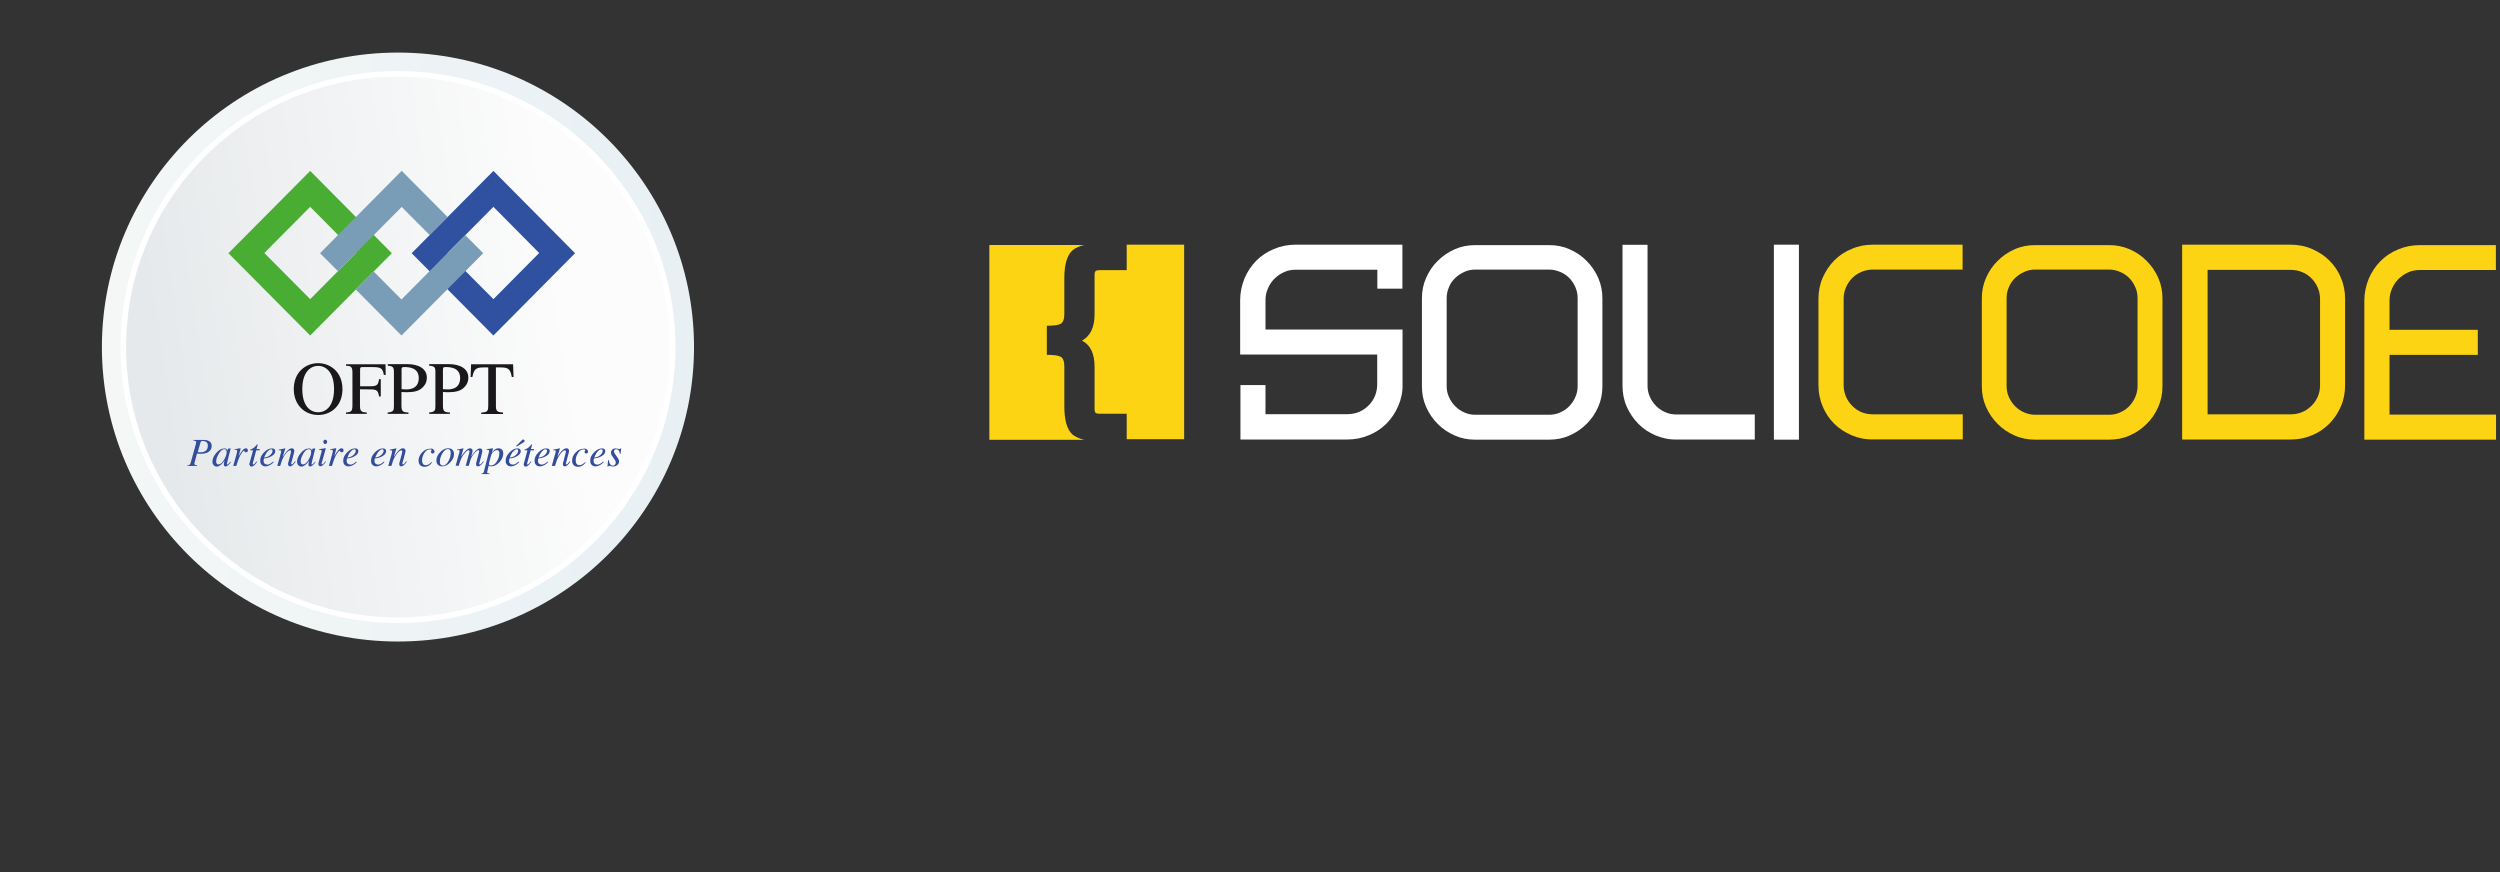 <svg width="235" height="82" viewBox="0 0 235 82" fill="none" xmlns="http://www.w3.org/2000/svg">
<rect x="0" y="0" width="235" height="82" fill="#333333" stroke="none"/>
<g clip-path="url(#clip0_348_2680)">
<path d="M37.408 60.303C52.779 60.303 65.238 47.91 65.238 32.623C65.238 17.335 52.779 4.942 37.408 4.942C22.038 4.942 9.578 17.335 9.578 32.623C9.578 47.91 22.038 60.303 37.408 60.303Z" fill="url(#paint0_linear_348_2680)"/>
<path d="M55.85 50.964C66.036 40.834 66.036 24.409 55.85 14.279C45.665 4.148 29.152 4.148 18.967 14.279C8.782 24.409 8.782 40.834 18.967 50.964C29.152 61.094 45.665 61.094 55.85 50.964Z" fill="white"/>
<path d="M37.408 58.041C51.523 58.041 62.965 46.661 62.965 32.623C62.965 18.584 51.523 7.204 37.408 7.204C23.294 7.204 11.852 18.584 11.852 32.623C11.852 46.661 23.294 58.041 37.408 58.041Z" fill="url(#paint1_linear_348_2680)"/>
<path fill-rule="evenodd" clip-rule="evenodd" d="M24.846 23.782L29.157 19.443L33.458 23.782L29.157 28.12L24.846 23.782ZM21.472 23.802L29.157 16.066L36.833 23.802L29.157 31.538L21.472 23.802Z" fill="#4AAD33"/>
<path d="M42.069 20.395L37.758 16.056L30.083 23.802L31.77 25.491L37.758 19.453L40.392 22.093L42.069 20.395Z" fill="#7A9DB7"/>
<path fill-rule="evenodd" clip-rule="evenodd" d="M42.069 23.782L46.38 19.443L50.681 23.782L46.38 28.12L42.069 23.782ZM38.695 23.802L46.38 16.066L54.055 23.802L46.38 31.538L38.695 23.802Z" fill="#30519F"/>
<path d="M33.447 27.22L37.738 31.538L45.423 23.802L43.736 22.103L37.738 28.151L35.124 25.521L33.447 27.22Z" fill="#7A9DB7"/>
<path d="M29.908 39.008C31.174 39.008 32.192 38.087 32.192 36.583C32.192 34.966 31.05 34.137 29.908 34.137C28.756 34.137 27.614 34.956 27.614 36.583C27.624 38.077 28.643 39.008 29.908 39.008ZM29.908 38.752C29.126 38.752 28.416 38.128 28.416 36.573C28.416 34.966 29.188 34.393 29.908 34.393C30.618 34.393 31.4 34.966 31.4 36.573C31.4 38.118 30.69 38.752 29.908 38.752Z" fill="#1B181C"/>
<path d="M35.793 37.279V35.641H35.629C35.557 36.173 35.433 36.307 34.857 36.307H33.849V34.741C33.849 34.526 33.9 34.506 34.075 34.506H35.022C35.803 34.506 35.978 34.618 36.081 35.242H36.256L36.236 34.239H32.522V34.373C32.964 34.403 33.129 34.454 33.129 35.007V38.056C33.129 38.64 33.046 38.742 32.522 38.773V38.906H34.476V38.773C33.982 38.752 33.838 38.67 33.838 38.138V36.593L34.857 36.603C35.382 36.614 35.546 36.685 35.629 37.269H35.793V37.279Z" fill="#1B181C"/>
<path d="M36.441 34.373C36.945 34.424 37.028 34.505 37.028 35.007V38.056C37.028 38.568 37.028 38.721 36.441 38.773V38.906H38.396V38.773C37.861 38.763 37.737 38.65 37.737 38.138V36.849C37.902 36.859 38.036 36.869 38.211 36.869C38.941 36.869 39.394 36.747 39.692 36.45C39.816 36.337 40.124 36.051 40.124 35.498C40.124 34.598 39.26 34.229 38.293 34.229H36.451V34.373H36.441ZM37.748 34.741C37.748 34.505 37.82 34.505 38.036 34.505C38.344 34.505 39.363 34.516 39.363 35.529C39.363 36.603 38.427 36.603 38.17 36.603C38.026 36.603 37.882 36.593 37.748 36.583V34.741Z" fill="#1B181C"/>
<path d="M40.341 34.373C40.855 34.424 40.927 34.505 40.927 35.007V38.056C40.927 38.568 40.927 38.721 40.341 38.773V38.906H42.295V38.773C41.76 38.763 41.637 38.65 41.637 38.138V36.849C41.801 36.859 41.935 36.869 42.11 36.869C42.841 36.869 43.293 36.747 43.592 36.45C43.715 36.337 44.024 36.051 44.024 35.498C44.024 34.598 43.16 34.229 42.193 34.229H40.341V34.373ZM41.637 34.741C41.637 34.505 41.709 34.505 41.925 34.505C42.234 34.505 43.252 34.516 43.252 35.529C43.252 36.603 42.316 36.603 42.059 36.603C41.915 36.603 41.771 36.593 41.637 36.583V34.741Z" fill="#1B181C"/>
<path d="M47.285 38.773C46.699 38.752 46.616 38.619 46.616 38.138V34.536H46.997C47.769 34.536 47.964 34.659 48.108 35.437H48.273L48.232 34.239H44.281L44.24 35.437H44.404C44.559 34.669 44.744 34.536 45.516 34.536H45.896V38.067C45.896 38.589 45.876 38.752 45.238 38.783V38.916H47.285V38.773Z" fill="#1B181C"/>
<path fill-rule="evenodd" clip-rule="evenodd" d="M17.624 43.746C17.716 43.736 17.778 43.726 17.809 43.695C17.86 43.654 17.902 43.582 17.933 43.46L18.395 41.802L18.426 41.659C18.426 41.638 18.437 41.628 18.437 41.618C18.437 41.607 18.437 41.587 18.437 41.577C18.437 41.515 18.416 41.474 18.375 41.454C18.334 41.433 18.262 41.413 18.169 41.413V41.352H19.105C19.301 41.352 19.455 41.372 19.568 41.423C19.795 41.515 19.898 41.679 19.898 41.925C19.898 42.078 19.856 42.211 19.764 42.324C19.589 42.549 19.291 42.661 18.838 42.661C18.786 42.661 18.735 42.661 18.673 42.651C18.622 42.651 18.57 42.641 18.519 42.631L18.323 43.357C18.313 43.398 18.303 43.439 18.293 43.46C18.282 43.511 18.272 43.552 18.272 43.572C18.272 43.633 18.293 43.675 18.323 43.695C18.365 43.715 18.426 43.736 18.529 43.736V43.797H17.603V43.746H17.624ZM18.663 42.508C18.694 42.508 18.745 42.518 18.797 42.518C18.982 42.518 19.126 42.498 19.239 42.436C19.435 42.344 19.538 42.16 19.538 41.894C19.538 41.74 19.496 41.628 19.404 41.556C19.311 41.495 19.198 41.454 19.054 41.454C18.992 41.454 18.951 41.464 18.92 41.474C18.889 41.485 18.869 41.515 18.858 41.556L18.591 42.487C18.601 42.508 18.622 42.508 18.663 42.508Z" fill="#334D9C"/>
<path fill-rule="evenodd" clip-rule="evenodd" d="M21.245 42.283C21.204 42.242 21.153 42.221 21.101 42.221C20.906 42.221 20.721 42.375 20.546 42.682C20.391 42.948 20.319 43.183 20.319 43.378C20.319 43.48 20.34 43.541 20.381 43.593C20.422 43.633 20.474 43.654 20.535 43.654C20.721 43.654 20.895 43.511 21.07 43.204C21.225 42.938 21.307 42.692 21.307 42.477C21.297 42.395 21.276 42.324 21.245 42.283ZM21.297 42.221C21.328 42.252 21.348 42.283 21.369 42.324L21.379 42.344L21.42 42.211C21.42 42.191 21.43 42.18 21.43 42.18C21.43 42.17 21.441 42.17 21.451 42.17L21.657 42.15C21.667 42.15 21.677 42.15 21.677 42.16C21.677 42.16 21.677 42.17 21.677 42.18C21.667 42.191 21.667 42.211 21.667 42.221C21.667 42.231 21.657 42.242 21.657 42.262L21.492 42.917C21.451 43.06 21.42 43.183 21.4 43.285C21.358 43.47 21.328 43.582 21.328 43.613C21.328 43.633 21.328 43.644 21.338 43.654C21.348 43.664 21.358 43.664 21.369 43.664C21.379 43.664 21.389 43.664 21.4 43.654C21.41 43.644 21.43 43.633 21.451 43.623L21.482 43.593C21.492 43.582 21.502 43.572 21.513 43.562C21.523 43.552 21.544 43.531 21.554 43.521L21.667 43.398L21.708 43.439C21.585 43.603 21.482 43.715 21.4 43.767C21.328 43.828 21.245 43.848 21.183 43.848C21.142 43.848 21.101 43.828 21.081 43.797C21.06 43.767 21.04 43.725 21.04 43.674C21.04 43.633 21.05 43.572 21.06 43.49C21.081 43.408 21.091 43.337 21.111 43.285C21.091 43.327 21.05 43.378 20.998 43.449C20.947 43.521 20.885 43.582 20.803 43.654C20.71 43.736 20.628 43.787 20.546 43.828C20.484 43.848 20.422 43.859 20.36 43.859C20.258 43.859 20.175 43.818 20.093 43.736C20.011 43.654 19.97 43.541 19.97 43.388C19.97 43.132 20.083 42.866 20.319 42.59C20.556 42.303 20.803 42.16 21.06 42.16C21.173 42.139 21.245 42.17 21.297 42.221Z" fill="#334D9C"/>
<path fill-rule="evenodd" clip-rule="evenodd" d="M22.603 42.15C22.603 42.16 22.614 42.16 22.614 42.17C22.614 42.18 22.614 42.191 22.614 42.201L22.428 42.907L22.47 42.825C22.562 42.651 22.665 42.498 22.778 42.354C22.902 42.211 23.005 42.139 23.118 42.139C23.18 42.139 23.221 42.16 23.252 42.201C23.282 42.242 23.303 42.283 23.303 42.334C23.303 42.395 23.282 42.436 23.252 42.467C23.221 42.498 23.18 42.518 23.118 42.518C23.077 42.518 23.046 42.508 23.035 42.498C23.015 42.487 23.005 42.467 22.994 42.446L22.974 42.405C22.974 42.395 22.963 42.395 22.953 42.385C22.943 42.385 22.943 42.375 22.933 42.375C22.881 42.375 22.819 42.446 22.727 42.569C22.634 42.702 22.562 42.846 22.49 42.999C22.449 43.091 22.398 43.214 22.346 43.378C22.315 43.48 22.274 43.613 22.212 43.797H21.924L22.233 42.692C22.253 42.631 22.264 42.569 22.274 42.518C22.284 42.467 22.295 42.426 22.295 42.395C22.295 42.354 22.284 42.334 22.264 42.313C22.243 42.293 22.212 42.283 22.171 42.283C22.161 42.283 22.14 42.283 22.12 42.283C22.099 42.283 22.068 42.283 22.038 42.293V42.231L22.11 42.221C22.202 42.201 22.315 42.18 22.418 42.16C22.531 42.139 22.593 42.129 22.603 42.129C22.593 42.129 22.593 42.139 22.603 42.15Z" fill="#334D9C"/>
<path fill-rule="evenodd" clip-rule="evenodd" d="M23.427 43.654C23.427 43.644 23.427 43.623 23.437 43.613L23.787 42.334H23.509C23.509 42.303 23.509 42.283 23.519 42.272C23.519 42.262 23.54 42.252 23.56 42.252C23.684 42.201 23.776 42.15 23.848 42.098C23.92 42.047 24.013 41.955 24.126 41.812L24.157 41.781C24.157 41.771 24.167 41.771 24.167 41.771C24.178 41.771 24.178 41.761 24.188 41.761C24.198 41.761 24.208 41.771 24.208 41.771C24.208 41.781 24.219 41.791 24.219 41.791C24.219 41.802 24.219 41.802 24.219 41.812L24.116 42.211H24.414L24.394 42.334H24.085L23.756 43.572C23.756 43.592 23.756 43.613 23.766 43.633C23.776 43.654 23.797 43.664 23.817 43.664C23.848 43.664 23.89 43.633 23.951 43.572C23.982 43.541 24.044 43.47 24.116 43.367L24.167 43.398L24.147 43.439C24.044 43.592 23.951 43.705 23.869 43.766C23.787 43.828 23.715 43.858 23.643 43.858C23.581 43.858 23.529 43.838 23.509 43.807C23.478 43.777 23.468 43.736 23.468 43.695C23.416 43.674 23.416 43.664 23.427 43.654Z" fill="#334D9C"/>
<path fill-rule="evenodd" clip-rule="evenodd" d="M24.815 42.528C25.062 42.273 25.309 42.15 25.566 42.15C25.659 42.15 25.741 42.17 25.793 42.211C25.844 42.252 25.875 42.324 25.875 42.406C25.875 42.579 25.772 42.733 25.566 42.856C25.361 42.978 25.145 43.06 24.918 43.081L24.815 43.091C24.795 43.142 24.785 43.183 24.785 43.214C24.774 43.245 24.774 43.275 24.774 43.327C24.774 43.429 24.805 43.521 24.877 43.582C24.949 43.644 25.032 43.674 25.134 43.674C25.227 43.674 25.32 43.644 25.422 43.582C25.484 43.541 25.566 43.48 25.68 43.388L25.731 43.429C25.68 43.5 25.597 43.572 25.494 43.644C25.309 43.777 25.124 43.838 24.949 43.838C24.815 43.838 24.702 43.797 24.61 43.705C24.507 43.613 24.466 43.48 24.466 43.316C24.445 43.05 24.569 42.784 24.815 42.528ZM25.402 42.774C25.546 42.641 25.618 42.518 25.618 42.385C25.618 42.344 25.608 42.303 25.587 42.273C25.566 42.242 25.536 42.231 25.494 42.231C25.412 42.231 25.34 42.262 25.258 42.334C25.186 42.406 25.114 42.477 25.052 42.559C24.99 42.661 24.939 42.753 24.898 42.846C24.877 42.897 24.857 42.948 24.826 43.009C25.073 42.989 25.258 42.907 25.402 42.774Z" fill="#334D9C"/>
<path fill-rule="evenodd" clip-rule="evenodd" d="M26.06 43.807L26.379 42.672C26.41 42.579 26.42 42.518 26.42 42.498C26.42 42.477 26.431 42.457 26.431 42.436C26.431 42.395 26.42 42.375 26.4 42.354C26.379 42.334 26.338 42.324 26.287 42.324C26.266 42.324 26.256 42.324 26.245 42.324C26.235 42.324 26.215 42.324 26.204 42.324V42.262C26.287 42.252 26.338 42.242 26.369 42.231C26.4 42.221 26.441 42.221 26.482 42.211L26.811 42.139C26.822 42.139 26.822 42.15 26.822 42.16L26.575 42.948C26.729 42.723 26.852 42.549 26.945 42.436C27.12 42.242 27.285 42.139 27.418 42.139C27.47 42.139 27.521 42.15 27.552 42.17C27.624 42.211 27.665 42.283 27.665 42.385C27.665 42.416 27.665 42.446 27.655 42.477C27.645 42.508 27.645 42.538 27.634 42.579L27.398 43.459C27.398 43.48 27.387 43.5 27.377 43.531C27.367 43.562 27.367 43.572 27.367 43.582C27.367 43.603 27.367 43.613 27.377 43.633C27.387 43.644 27.398 43.654 27.418 43.654C27.449 43.654 27.49 43.633 27.532 43.603C27.573 43.562 27.645 43.48 27.737 43.357L27.789 43.408C27.686 43.541 27.604 43.644 27.552 43.695C27.449 43.787 27.357 43.838 27.264 43.838C27.223 43.838 27.182 43.828 27.141 43.797C27.099 43.767 27.079 43.715 27.079 43.644C27.079 43.623 27.079 43.603 27.079 43.582C27.079 43.562 27.089 43.541 27.089 43.521L27.326 42.631C27.336 42.579 27.346 42.538 27.346 42.508C27.357 42.477 27.357 42.457 27.357 42.436C27.357 42.406 27.346 42.385 27.336 42.364C27.326 42.344 27.295 42.334 27.264 42.334C27.171 42.334 27.058 42.416 26.914 42.579C26.832 42.682 26.75 42.794 26.667 42.938C26.606 43.04 26.554 43.153 26.513 43.245C26.472 43.347 26.42 43.531 26.338 43.797H26.06V43.807Z" fill="#334D9C"/>
<path fill-rule="evenodd" clip-rule="evenodd" d="M29.188 42.283C29.147 42.242 29.096 42.221 29.044 42.221C28.849 42.221 28.653 42.375 28.488 42.682C28.334 42.948 28.262 43.183 28.262 43.378C28.262 43.48 28.283 43.541 28.324 43.593C28.365 43.633 28.416 43.654 28.478 43.654C28.663 43.654 28.838 43.511 29.013 43.204C29.168 42.938 29.25 42.692 29.25 42.477C29.25 42.395 29.229 42.324 29.188 42.283ZM29.25 42.221C29.281 42.252 29.301 42.283 29.311 42.324L29.322 42.344L29.363 42.211C29.373 42.191 29.373 42.18 29.373 42.18C29.373 42.17 29.384 42.17 29.404 42.17L29.61 42.15C29.62 42.15 29.631 42.15 29.631 42.16C29.631 42.16 29.631 42.17 29.631 42.18C29.62 42.191 29.62 42.211 29.62 42.221C29.62 42.231 29.61 42.242 29.61 42.262L29.445 42.917C29.404 43.06 29.373 43.183 29.353 43.285C29.311 43.47 29.281 43.582 29.281 43.613C29.281 43.633 29.281 43.644 29.291 43.654C29.301 43.664 29.311 43.664 29.322 43.664C29.332 43.664 29.342 43.664 29.353 43.654C29.363 43.644 29.384 43.633 29.404 43.623L29.435 43.593C29.445 43.582 29.456 43.572 29.466 43.562C29.476 43.552 29.497 43.531 29.507 43.521L29.62 43.398L29.661 43.439C29.538 43.603 29.435 43.715 29.353 43.767C29.281 43.828 29.198 43.848 29.137 43.848C29.096 43.848 29.054 43.828 29.034 43.797C29.013 43.767 28.993 43.725 28.993 43.674C28.993 43.633 29.003 43.572 29.013 43.49C29.034 43.408 29.044 43.337 29.065 43.285C29.044 43.327 29.003 43.378 28.951 43.449C28.9 43.521 28.838 43.582 28.756 43.654C28.663 43.736 28.581 43.787 28.499 43.828C28.437 43.848 28.375 43.859 28.314 43.859C28.211 43.859 28.128 43.818 28.046 43.736C27.964 43.654 27.923 43.541 27.923 43.388C27.923 43.132 28.036 42.866 28.272 42.59C28.509 42.303 28.756 42.16 29.013 42.16C29.116 42.139 29.198 42.17 29.25 42.221Z" fill="#334D9C"/>
<path fill-rule="evenodd" clip-rule="evenodd" d="M30.443 41.679C30.412 41.638 30.392 41.587 30.392 41.536C30.392 41.474 30.412 41.433 30.443 41.392C30.474 41.352 30.525 41.331 30.567 41.331C30.618 41.331 30.659 41.352 30.7 41.392C30.741 41.433 30.752 41.474 30.752 41.536C30.752 41.587 30.731 41.638 30.7 41.679C30.659 41.72 30.618 41.74 30.567 41.74C30.525 41.74 30.484 41.72 30.443 41.679ZM30.618 42.139C30.628 42.139 30.628 42.15 30.628 42.15L30.258 43.459C30.237 43.531 30.227 43.572 30.227 43.582C30.227 43.603 30.227 43.613 30.237 43.633C30.248 43.644 30.258 43.654 30.279 43.654C30.32 43.654 30.371 43.623 30.443 43.541C30.484 43.501 30.536 43.439 30.587 43.357L30.639 43.398L30.618 43.419C30.525 43.552 30.453 43.644 30.392 43.695C30.299 43.787 30.206 43.828 30.114 43.828C30.062 43.828 30.021 43.807 29.98 43.767C29.949 43.726 29.929 43.674 29.929 43.613C29.929 43.582 29.929 43.552 29.939 43.521C29.939 43.49 29.949 43.459 29.97 43.408L30.227 42.467C30.227 42.457 30.237 42.436 30.237 42.426C30.237 42.416 30.237 42.406 30.237 42.385C30.237 42.344 30.217 42.313 30.186 42.303C30.155 42.293 30.093 42.283 29.99 42.283V42.221C30.093 42.211 30.165 42.201 30.206 42.191C30.248 42.18 30.299 42.18 30.34 42.17C30.402 42.16 30.453 42.15 30.505 42.139C30.577 42.139 30.608 42.139 30.618 42.139Z" fill="#334D9C"/>
<path fill-rule="evenodd" clip-rule="evenodd" d="M31.596 42.15C31.596 42.16 31.606 42.16 31.606 42.17C31.606 42.18 31.606 42.191 31.606 42.201L31.421 42.907L31.462 42.825C31.554 42.651 31.657 42.498 31.77 42.354C31.894 42.211 31.997 42.139 32.11 42.139C32.172 42.139 32.213 42.16 32.244 42.201C32.275 42.242 32.295 42.283 32.295 42.334C32.295 42.395 32.285 42.436 32.244 42.467C32.213 42.498 32.172 42.518 32.12 42.518C32.079 42.518 32.048 42.508 32.038 42.498C32.017 42.487 32.007 42.467 31.986 42.446L31.966 42.405C31.966 42.395 31.956 42.395 31.945 42.385C31.935 42.385 31.935 42.375 31.925 42.375C31.873 42.375 31.812 42.446 31.719 42.569C31.626 42.702 31.544 42.846 31.482 42.999C31.441 43.091 31.39 43.214 31.338 43.378C31.308 43.48 31.266 43.613 31.205 43.797H30.916L31.225 42.692C31.246 42.631 31.256 42.569 31.266 42.518C31.277 42.467 31.287 42.426 31.287 42.395C31.287 42.354 31.277 42.334 31.256 42.313C31.235 42.293 31.205 42.283 31.163 42.283C31.153 42.283 31.133 42.283 31.112 42.283C31.091 42.283 31.061 42.283 31.03 42.293V42.231L31.102 42.221C31.194 42.201 31.297 42.18 31.41 42.16C31.523 42.139 31.585 42.129 31.585 42.129C31.585 42.129 31.596 42.139 31.596 42.15Z" fill="#334D9C"/>
<path fill-rule="evenodd" clip-rule="evenodd" d="M32.624 42.528C32.871 42.273 33.118 42.15 33.375 42.15C33.468 42.15 33.55 42.17 33.602 42.211C33.653 42.252 33.684 42.324 33.684 42.406C33.684 42.579 33.581 42.733 33.375 42.856C33.17 42.978 32.954 43.06 32.727 43.081L32.624 43.091C32.604 43.142 32.593 43.183 32.593 43.214C32.583 43.245 32.583 43.275 32.583 43.327C32.583 43.429 32.614 43.521 32.686 43.582C32.758 43.644 32.84 43.674 32.943 43.674C33.036 43.674 33.129 43.644 33.231 43.582C33.293 43.541 33.375 43.48 33.489 43.388L33.54 43.429C33.489 43.5 33.406 43.572 33.303 43.644C33.118 43.777 32.933 43.838 32.748 43.838C32.614 43.838 32.501 43.797 32.408 43.705C32.305 43.613 32.264 43.48 32.264 43.316C32.254 43.05 32.377 42.784 32.624 42.528ZM33.221 42.774C33.365 42.641 33.437 42.518 33.437 42.385C33.437 42.344 33.427 42.303 33.406 42.273C33.386 42.242 33.355 42.231 33.314 42.231C33.231 42.231 33.159 42.262 33.077 42.334C33.005 42.406 32.933 42.477 32.871 42.559C32.809 42.661 32.758 42.753 32.717 42.846C32.696 42.897 32.676 42.948 32.655 43.009C32.882 42.989 33.067 42.907 33.221 42.774Z" fill="#334D9C"/>
<path fill-rule="evenodd" clip-rule="evenodd" d="M35.238 42.528C35.485 42.273 35.731 42.15 35.989 42.15C36.081 42.15 36.164 42.17 36.215 42.211C36.267 42.252 36.297 42.324 36.297 42.406C36.297 42.579 36.194 42.733 35.989 42.856C35.783 42.978 35.567 43.06 35.34 43.081L35.238 43.091C35.217 43.142 35.207 43.183 35.207 43.214C35.197 43.245 35.197 43.275 35.197 43.327C35.197 43.429 35.227 43.521 35.299 43.582C35.371 43.644 35.454 43.674 35.546 43.674C35.639 43.674 35.731 43.644 35.834 43.582C35.896 43.541 35.978 43.48 36.092 43.388L36.143 43.429C36.092 43.5 36.009 43.572 35.906 43.644C35.721 43.777 35.536 43.838 35.361 43.838C35.227 43.838 35.114 43.797 35.022 43.705C34.919 43.613 34.877 43.48 34.877 43.316C34.867 43.05 34.991 42.784 35.238 42.528ZM35.834 42.774C35.978 42.641 36.061 42.518 36.061 42.385C36.061 42.344 36.05 42.303 36.03 42.273C36.009 42.242 35.978 42.231 35.937 42.231C35.855 42.231 35.783 42.262 35.701 42.334C35.629 42.406 35.557 42.477 35.495 42.559C35.433 42.661 35.382 42.753 35.34 42.846C35.32 42.897 35.299 42.948 35.279 43.009C35.495 42.989 35.68 42.907 35.834 42.774Z" fill="#334D9C"/>
<path fill-rule="evenodd" clip-rule="evenodd" d="M36.493 43.807L36.812 42.672C36.843 42.579 36.853 42.518 36.853 42.498C36.853 42.477 36.863 42.457 36.863 42.436C36.863 42.395 36.853 42.375 36.832 42.354C36.812 42.334 36.77 42.324 36.719 42.324C36.709 42.324 36.688 42.324 36.678 42.324C36.668 42.324 36.647 42.324 36.637 42.324V42.262C36.719 42.252 36.77 42.242 36.812 42.231C36.843 42.221 36.884 42.221 36.925 42.211L37.254 42.139C37.264 42.139 37.264 42.15 37.264 42.16L37.017 42.948C37.161 42.723 37.295 42.549 37.388 42.436C37.563 42.242 37.727 42.139 37.861 42.139C37.913 42.139 37.964 42.15 38.005 42.17C38.077 42.211 38.118 42.283 38.118 42.385C38.118 42.416 38.118 42.446 38.108 42.477C38.098 42.508 38.098 42.538 38.087 42.579L37.851 43.459C37.851 43.48 37.84 43.5 37.83 43.531C37.82 43.562 37.82 43.572 37.82 43.582C37.82 43.603 37.83 43.613 37.83 43.633C37.84 43.644 37.851 43.654 37.871 43.654C37.902 43.654 37.943 43.633 37.984 43.603C38.026 43.562 38.098 43.48 38.19 43.357L38.242 43.408C38.139 43.541 38.056 43.644 38.005 43.695C37.902 43.787 37.81 43.838 37.717 43.838C37.676 43.838 37.635 43.828 37.593 43.797C37.552 43.767 37.532 43.715 37.532 43.644C37.532 43.623 37.532 43.603 37.532 43.582C37.532 43.562 37.542 43.541 37.542 43.521L37.779 42.631C37.789 42.579 37.799 42.538 37.799 42.508C37.799 42.477 37.81 42.457 37.81 42.436C37.81 42.406 37.799 42.385 37.789 42.364C37.779 42.344 37.748 42.334 37.717 42.334C37.624 42.334 37.511 42.416 37.367 42.579C37.285 42.682 37.203 42.794 37.12 42.938C37.059 43.04 37.007 43.153 36.966 43.245C36.925 43.347 36.873 43.531 36.791 43.797H36.493V43.807Z" fill="#334D9C"/>
<path fill-rule="evenodd" clip-rule="evenodd" d="M40.742 42.252C40.814 42.324 40.845 42.385 40.845 42.446C40.845 42.508 40.824 42.549 40.793 42.579C40.762 42.61 40.721 42.631 40.67 42.631C40.629 42.631 40.587 42.62 40.557 42.59C40.526 42.559 40.505 42.528 40.505 42.487C40.505 42.457 40.515 42.416 40.536 42.385C40.557 42.344 40.567 42.324 40.567 42.313C40.567 42.293 40.557 42.272 40.526 42.262C40.505 42.242 40.464 42.242 40.402 42.242C40.207 42.242 40.032 42.354 39.888 42.579C39.744 42.804 39.672 43.04 39.672 43.285C39.672 43.419 39.703 43.531 39.764 43.613C39.826 43.695 39.908 43.725 40.032 43.725C40.124 43.725 40.217 43.695 40.31 43.644C40.402 43.593 40.484 43.521 40.557 43.439L40.567 43.429L40.618 43.47C40.536 43.582 40.454 43.664 40.371 43.725C40.227 43.828 40.073 43.879 39.898 43.879C39.733 43.879 39.6 43.828 39.497 43.725C39.394 43.623 39.343 43.48 39.343 43.296C39.343 43.019 39.456 42.764 39.682 42.528C39.908 42.293 40.145 42.18 40.413 42.18C40.577 42.15 40.68 42.18 40.742 42.252Z" fill="#334D9C"/>
<path fill-rule="evenodd" clip-rule="evenodd" d="M41.41 43.664C41.462 43.725 41.534 43.767 41.637 43.767C41.832 43.767 42.017 43.613 42.172 43.316C42.306 43.06 42.367 42.825 42.367 42.6C42.367 42.508 42.357 42.436 42.336 42.375C42.295 42.272 42.213 42.211 42.1 42.211C41.915 42.211 41.74 42.354 41.575 42.631C41.421 42.897 41.349 43.153 41.349 43.398C41.339 43.511 41.359 43.593 41.41 43.664ZM42.553 42.303C42.635 42.416 42.676 42.538 42.676 42.692C42.676 42.948 42.563 43.204 42.336 43.449C42.1 43.705 41.843 43.838 41.575 43.838C41.41 43.838 41.267 43.787 41.174 43.695C41.071 43.603 41.02 43.459 41.02 43.285C41.02 43.019 41.133 42.764 41.359 42.518C41.596 42.272 41.843 42.139 42.11 42.139C42.326 42.139 42.47 42.191 42.553 42.303Z" fill="#334D9C"/>
<path fill-rule="evenodd" clip-rule="evenodd" d="M44.332 42.18C44.394 42.221 44.425 42.283 44.425 42.385C44.425 42.426 44.415 42.487 44.394 42.559C44.374 42.631 44.343 42.753 44.291 42.917C44.425 42.712 44.548 42.549 44.641 42.446C44.816 42.252 44.981 42.15 45.114 42.15C45.176 42.15 45.227 42.17 45.269 42.211C45.32 42.252 45.341 42.313 45.341 42.395C45.341 42.426 45.33 42.487 45.31 42.59L45.042 43.593C45.032 43.603 45.042 43.623 45.053 43.644C45.063 43.664 45.073 43.664 45.104 43.664C45.125 43.664 45.145 43.654 45.166 43.644C45.186 43.633 45.207 43.613 45.227 43.593C45.248 43.572 45.269 43.552 45.289 43.531C45.31 43.511 45.351 43.459 45.423 43.367L45.474 43.408L45.454 43.429C45.361 43.552 45.279 43.654 45.186 43.725C45.094 43.797 45.011 43.838 44.919 43.838C44.878 43.838 44.847 43.828 44.816 43.807C44.775 43.777 44.754 43.725 44.754 43.644C44.754 43.623 44.754 43.603 44.754 43.582C44.754 43.562 44.764 43.541 44.764 43.511L45.032 42.487C45.032 42.477 45.042 42.457 45.042 42.446C45.042 42.436 45.042 42.426 45.042 42.416C45.042 42.385 45.032 42.364 45.022 42.344C45.011 42.334 44.991 42.324 44.96 42.324C44.878 42.324 44.785 42.385 44.672 42.508C44.559 42.631 44.466 42.753 44.384 42.886C44.312 43.019 44.26 43.122 44.23 43.214C44.199 43.306 44.147 43.49 44.065 43.787H43.777L44.127 42.487C44.127 42.477 44.127 42.467 44.127 42.457C44.127 42.446 44.127 42.436 44.127 42.426C44.127 42.395 44.116 42.375 44.106 42.354C44.096 42.334 44.075 42.324 44.044 42.324C43.972 42.324 43.869 42.385 43.756 42.518C43.643 42.641 43.55 42.764 43.478 42.876C43.407 42.989 43.345 43.132 43.273 43.306C43.232 43.419 43.18 43.572 43.118 43.777H42.83L43.19 42.477C43.19 42.467 43.201 42.446 43.201 42.436C43.201 42.426 43.201 42.406 43.201 42.395C43.201 42.344 43.18 42.324 43.149 42.313C43.118 42.303 43.057 42.303 42.954 42.303V42.262C43.077 42.242 43.283 42.201 43.561 42.139L43.571 42.15L43.355 42.907C43.489 42.702 43.623 42.538 43.746 42.406C43.911 42.231 44.055 42.139 44.188 42.139C44.25 42.15 44.291 42.16 44.332 42.18Z" fill="#334D9C"/>
<path fill-rule="evenodd" clip-rule="evenodd" d="M45.238 44.514C45.31 44.514 45.371 44.503 45.402 44.472C45.444 44.442 45.464 44.401 45.485 44.329L45.948 42.538C45.958 42.498 45.968 42.467 45.968 42.446C45.968 42.426 45.979 42.416 45.979 42.406C45.979 42.364 45.958 42.334 45.937 42.313C45.907 42.293 45.865 42.283 45.804 42.283C45.793 42.283 45.783 42.283 45.773 42.283C45.763 42.283 45.752 42.283 45.742 42.283V42.221L46.328 42.139C46.339 42.139 46.339 42.139 46.349 42.15C46.349 42.17 46.339 42.18 46.339 42.191L46.236 42.549C46.318 42.436 46.4 42.354 46.462 42.293C46.586 42.191 46.719 42.139 46.853 42.139C46.987 42.139 47.1 42.18 47.182 42.262C47.265 42.344 47.306 42.467 47.306 42.631C47.306 42.917 47.182 43.193 46.946 43.449C46.699 43.705 46.452 43.838 46.195 43.838C46.143 43.838 46.102 43.828 46.061 43.828C46.03 43.818 45.979 43.797 45.927 43.777L45.907 43.889C45.876 44.012 45.855 44.104 45.845 44.155C45.814 44.299 45.793 44.37 45.793 44.391C45.793 44.442 45.814 44.472 45.845 44.483C45.876 44.493 45.937 44.503 46.03 44.514V44.565H45.248V44.514H45.238ZM46.915 42.446C46.874 42.354 46.802 42.313 46.699 42.313C46.606 42.313 46.514 42.354 46.4 42.436C46.297 42.518 46.215 42.661 46.154 42.846C46.102 42.999 46.061 43.163 46.02 43.326C45.979 43.49 45.958 43.593 45.958 43.623C45.958 43.674 45.979 43.705 46.02 43.725C46.061 43.746 46.102 43.756 46.154 43.756C46.37 43.756 46.565 43.623 46.719 43.347C46.863 43.101 46.935 42.866 46.935 42.62C46.946 42.549 46.935 42.487 46.915 42.446Z" fill="#334D9C"/>
<path fill-rule="evenodd" clip-rule="evenodd" d="M47.892 42.528C48.139 42.272 48.386 42.15 48.643 42.15C48.736 42.15 48.818 42.17 48.87 42.211C48.921 42.252 48.952 42.324 48.952 42.406C48.952 42.579 48.849 42.733 48.643 42.856C48.438 42.978 48.221 43.06 47.995 43.081L47.892 43.091C47.872 43.142 47.861 43.183 47.861 43.214C47.851 43.245 47.851 43.275 47.851 43.326C47.851 43.429 47.882 43.521 47.954 43.582C48.026 43.644 48.108 43.674 48.201 43.674C48.293 43.674 48.386 43.644 48.499 43.582C48.561 43.541 48.643 43.48 48.756 43.388L48.808 43.429C48.756 43.5 48.674 43.572 48.571 43.644C48.386 43.777 48.201 43.838 48.016 43.838C47.882 43.838 47.769 43.797 47.676 43.705C47.573 43.613 47.532 43.48 47.532 43.316C47.522 43.05 47.645 42.784 47.892 42.528ZM48.489 42.774C48.633 42.641 48.705 42.518 48.705 42.385C48.705 42.344 48.695 42.303 48.674 42.272C48.654 42.242 48.623 42.231 48.581 42.231C48.499 42.231 48.427 42.262 48.345 42.334C48.273 42.406 48.201 42.477 48.139 42.559C48.077 42.661 48.026 42.753 47.985 42.846C47.964 42.897 47.944 42.948 47.923 43.009C48.149 42.989 48.335 42.907 48.489 42.774ZM49.291 41.515C49.281 41.525 49.261 41.546 49.25 41.556L48.612 41.955H48.479L49.086 41.352C49.096 41.341 49.106 41.331 49.127 41.321C49.147 41.31 49.168 41.31 49.178 41.31C49.209 41.31 49.24 41.321 49.271 41.352C49.302 41.372 49.312 41.403 49.312 41.444C49.312 41.484 49.302 41.505 49.291 41.515Z" fill="#334D9C"/>
<path fill-rule="evenodd" clip-rule="evenodd" d="M49.219 43.654C49.219 43.644 49.219 43.623 49.23 43.613L49.58 42.334H49.302C49.302 42.303 49.302 42.283 49.312 42.272C49.312 42.262 49.333 42.252 49.353 42.252C49.477 42.201 49.569 42.15 49.641 42.098C49.713 42.047 49.806 41.955 49.919 41.812L49.95 41.781C49.95 41.771 49.96 41.771 49.96 41.771C49.971 41.771 49.971 41.761 49.981 41.761C49.991 41.761 50.001 41.771 50.001 41.771C50.001 41.781 50.012 41.791 50.012 41.791C50.012 41.802 50.012 41.802 50.012 41.812L49.909 42.211H50.207L50.187 42.334H49.878L49.549 43.572C49.538 43.592 49.549 43.613 49.549 43.633C49.559 43.654 49.58 43.664 49.6 43.664C49.631 43.664 49.672 43.633 49.734 43.572C49.765 43.541 49.827 43.47 49.898 43.367L49.95 43.398L49.919 43.439C49.816 43.592 49.724 43.705 49.641 43.766C49.559 43.828 49.487 43.858 49.415 43.858C49.353 43.858 49.302 43.838 49.281 43.807C49.25 43.777 49.24 43.736 49.24 43.695C49.219 43.674 49.219 43.664 49.219 43.654Z" fill="#334D9C"/>
<path fill-rule="evenodd" clip-rule="evenodd" d="M50.608 42.528C50.855 42.273 51.102 42.15 51.359 42.15C51.452 42.15 51.534 42.17 51.586 42.211C51.647 42.252 51.668 42.324 51.668 42.406C51.668 42.579 51.565 42.733 51.359 42.856C51.154 42.978 50.938 43.06 50.711 43.081L50.608 43.091C50.598 43.142 50.577 43.183 50.577 43.214C50.567 43.245 50.567 43.275 50.567 43.327C50.567 43.429 50.598 43.521 50.67 43.582C50.742 43.644 50.824 43.674 50.927 43.674C51.02 43.674 51.112 43.644 51.215 43.582C51.277 43.541 51.359 43.48 51.472 43.388L51.524 43.429C51.472 43.5 51.39 43.572 51.287 43.644C51.102 43.777 50.917 43.838 50.732 43.838C50.598 43.838 50.485 43.797 50.392 43.705C50.3 43.613 50.248 43.48 50.248 43.316C50.238 43.05 50.361 42.784 50.608 42.528ZM51.205 42.774C51.349 42.641 51.421 42.518 51.421 42.385C51.421 42.344 51.411 42.303 51.39 42.273C51.37 42.242 51.339 42.231 51.287 42.231C51.205 42.231 51.133 42.262 51.051 42.334C50.979 42.406 50.907 42.477 50.845 42.559C50.783 42.661 50.732 42.753 50.691 42.846C50.67 42.897 50.649 42.948 50.629 43.009C50.865 42.989 51.061 42.907 51.205 42.774Z" fill="#334D9C"/>
<path fill-rule="evenodd" clip-rule="evenodd" d="M51.864 43.807L52.182 42.672C52.213 42.579 52.224 42.518 52.234 42.498C52.244 42.477 52.244 42.457 52.244 42.436C52.244 42.395 52.234 42.375 52.213 42.354C52.193 42.334 52.152 42.324 52.1 42.324C52.09 42.324 52.069 42.324 52.059 42.324C52.049 42.324 52.028 42.324 52.018 42.324V42.262C52.1 42.252 52.152 42.242 52.182 42.231C52.213 42.221 52.255 42.221 52.296 42.211L52.625 42.139C52.635 42.139 52.635 42.15 52.635 42.16L52.388 42.948C52.532 42.723 52.666 42.549 52.759 42.436C52.934 42.242 53.088 42.139 53.232 42.139C53.283 42.139 53.335 42.15 53.376 42.17C53.448 42.211 53.489 42.283 53.489 42.385C53.489 42.416 53.489 42.446 53.479 42.477C53.468 42.508 53.468 42.538 53.458 42.579L53.222 43.459C53.222 43.48 53.211 43.5 53.201 43.531C53.191 43.562 53.191 43.572 53.191 43.582C53.191 43.603 53.191 43.613 53.201 43.633C53.211 43.644 53.222 43.654 53.242 43.654C53.273 43.654 53.314 43.633 53.355 43.603C53.397 43.562 53.468 43.48 53.561 43.357L53.612 43.408C53.51 43.541 53.438 43.644 53.376 43.695C53.273 43.787 53.18 43.838 53.088 43.838C53.047 43.838 53.005 43.828 52.964 43.797C52.923 43.767 52.913 43.715 52.913 43.644C52.913 43.623 52.913 43.603 52.913 43.582C52.913 43.562 52.923 43.541 52.923 43.521L53.16 42.631C53.17 42.579 53.18 42.538 53.18 42.508C53.18 42.477 53.191 42.457 53.191 42.436C53.191 42.406 53.18 42.385 53.17 42.364C53.16 42.344 53.129 42.334 53.098 42.334C53.005 42.334 52.892 42.416 52.748 42.579C52.666 42.682 52.584 42.794 52.501 42.938C52.44 43.04 52.388 43.153 52.347 43.245C52.306 43.347 52.255 43.531 52.172 43.797H51.864V43.807Z" fill="#334D9C"/>
<path fill-rule="evenodd" clip-rule="evenodd" d="M55.176 42.252C55.238 42.324 55.279 42.385 55.279 42.446C55.279 42.508 55.259 42.549 55.228 42.579C55.197 42.61 55.156 42.631 55.104 42.631C55.063 42.631 55.022 42.62 54.991 42.59C54.96 42.559 54.95 42.528 54.95 42.487C54.95 42.457 54.96 42.416 54.981 42.385C55.001 42.344 55.012 42.324 55.012 42.313C55.012 42.293 55.001 42.272 54.971 42.262C54.95 42.242 54.909 42.242 54.847 42.242C54.652 42.242 54.477 42.354 54.333 42.579C54.189 42.804 54.117 43.04 54.117 43.285C54.117 43.419 54.148 43.531 54.209 43.613C54.271 43.695 54.353 43.725 54.477 43.725C54.569 43.725 54.662 43.695 54.744 43.644C54.837 43.593 54.919 43.521 54.991 43.439L55.001 43.429L55.053 43.47C54.971 43.582 54.888 43.664 54.806 43.725C54.662 43.828 54.508 43.879 54.333 43.879C54.168 43.879 54.034 43.828 53.931 43.725C53.828 43.623 53.777 43.48 53.777 43.296C53.777 43.019 53.89 42.764 54.117 42.528C54.343 42.293 54.58 42.18 54.847 42.18C55.001 42.15 55.115 42.18 55.176 42.252Z" fill="#334D9C"/>
<path fill-rule="evenodd" clip-rule="evenodd" d="M55.835 42.528C56.082 42.273 56.329 42.15 56.586 42.15C56.679 42.15 56.761 42.17 56.812 42.211C56.864 42.252 56.895 42.324 56.895 42.406C56.895 42.579 56.792 42.733 56.586 42.856C56.38 42.978 56.164 43.06 55.938 43.081L55.835 43.091C55.814 43.142 55.804 43.183 55.804 43.214C55.794 43.245 55.794 43.275 55.794 43.327C55.794 43.429 55.825 43.521 55.897 43.582C55.969 43.644 56.051 43.674 56.154 43.674C56.246 43.674 56.339 43.644 56.442 43.582C56.504 43.541 56.586 43.48 56.699 43.388L56.751 43.429C56.699 43.5 56.617 43.572 56.514 43.644C56.329 43.777 56.154 43.838 55.969 43.838C55.835 43.838 55.722 43.797 55.629 43.705C55.526 43.613 55.485 43.48 55.485 43.316C55.465 43.05 55.588 42.784 55.835 42.528ZM56.432 42.774C56.576 42.641 56.648 42.518 56.648 42.385C56.648 42.344 56.637 42.303 56.617 42.273C56.596 42.242 56.565 42.231 56.524 42.231C56.442 42.231 56.37 42.262 56.288 42.334C56.216 42.406 56.144 42.477 56.082 42.559C56.02 42.661 55.969 42.753 55.928 42.846C55.907 42.897 55.886 42.948 55.866 43.009C56.092 42.989 56.288 42.907 56.432 42.774Z" fill="#334D9C"/>
<path fill-rule="evenodd" clip-rule="evenodd" d="M57.162 43.255H57.224C57.255 43.398 57.285 43.511 57.316 43.582C57.388 43.705 57.481 43.767 57.615 43.767C57.687 43.767 57.748 43.746 57.8 43.685C57.851 43.633 57.882 43.562 57.882 43.48C57.882 43.429 57.872 43.378 57.862 43.347C57.851 43.316 57.831 43.285 57.81 43.255L57.656 43.03C57.563 42.897 57.502 42.804 57.481 42.753C57.45 42.682 57.43 42.61 57.43 42.549C57.43 42.446 57.471 42.344 57.543 42.272C57.625 42.191 57.728 42.15 57.872 42.15C57.934 42.15 58.006 42.16 58.078 42.18C58.16 42.201 58.212 42.211 58.232 42.211C58.263 42.211 58.283 42.201 58.304 42.191C58.314 42.18 58.335 42.16 58.345 42.139H58.397L58.325 42.661H58.263C58.242 42.538 58.222 42.457 58.191 42.395C58.129 42.283 58.037 42.231 57.913 42.231C57.862 42.231 57.81 42.252 57.769 42.283C57.728 42.313 57.707 42.364 57.707 42.426C57.707 42.477 57.718 42.518 57.738 42.559C57.759 42.6 57.8 42.661 57.872 42.764L58.006 42.948C58.067 43.05 58.119 43.122 58.15 43.183C58.181 43.245 58.191 43.306 58.191 43.378C58.191 43.511 58.139 43.623 58.026 43.715C57.913 43.807 57.779 43.848 57.625 43.848C57.574 43.848 57.502 43.838 57.409 43.818C57.316 43.797 57.265 43.787 57.244 43.787C57.224 43.787 57.203 43.797 57.193 43.807C57.183 43.818 57.172 43.838 57.162 43.858H57.1L57.162 43.255Z" fill="#334D9C"/>
</g>
<path d="M131.444 38.144C131.172 38.784 130.804 39.328 130.342 39.804C129.879 40.267 129.322 40.648 128.682 40.906C128.043 41.178 127.363 41.315 126.642 41.315H116.602V36.198H118.956V38.933H126.628C127.431 38.933 128.097 38.661 128.641 38.117C129.199 37.559 129.458 36.879 129.458 36.103V33.327H116.575V28.211C116.575 27.49 116.725 26.823 116.983 26.17C117.255 25.531 117.622 24.987 118.085 24.51C118.547 24.048 119.105 23.667 119.745 23.408C120.384 23.136 121.064 23 121.785 23H131.825V27.136H129.471V25.354H121.799C121.404 25.354 121.023 25.422 120.697 25.585C120.357 25.735 120.057 25.939 119.799 26.198C119.554 26.442 119.336 26.755 119.187 27.109C119.024 27.463 118.956 27.844 118.956 28.238V30.974H131.838V36.103C131.865 36.824 131.716 37.505 131.444 38.144Z" fill="white"/>
<path d="M138.667 41.328C137.987 41.328 137.348 41.206 136.735 40.933C136.123 40.661 135.593 40.307 135.144 39.845C134.681 39.382 134.328 38.865 134.056 38.253C133.783 37.641 133.661 37.001 133.661 36.321V28.048C133.661 27.368 133.783 26.728 134.056 26.116C134.328 25.504 134.681 24.973 135.144 24.524C135.606 24.061 136.123 23.707 136.735 23.435C137.348 23.163 137.987 23.041 138.667 23.041H145.619C146.299 23.041 146.938 23.163 147.55 23.435C148.162 23.707 148.693 24.061 149.142 24.524C149.604 24.986 149.958 25.504 150.23 26.116C150.502 26.728 150.625 27.368 150.625 28.048V36.321C150.625 37.001 150.502 37.641 150.23 38.253C149.958 38.865 149.604 39.396 149.142 39.845C148.679 40.307 148.162 40.661 147.55 40.933C146.938 41.206 146.299 41.328 145.619 41.328H138.667ZM135.987 36.307C135.987 36.661 136.055 37.001 136.205 37.328C136.355 37.654 136.545 37.94 136.79 38.185C137.035 38.43 137.32 38.634 137.647 38.77C137.973 38.92 138.313 38.988 138.667 38.988H145.619C145.972 38.988 146.34 38.92 146.652 38.77C146.993 38.62 147.278 38.43 147.509 38.185C147.741 37.94 147.945 37.654 148.081 37.328C148.23 37.001 148.298 36.661 148.298 36.307V28.021C148.298 27.667 148.23 27.3 148.081 26.987C147.931 26.646 147.741 26.361 147.509 26.13C147.278 25.898 146.993 25.694 146.652 25.558C146.312 25.422 145.972 25.34 145.619 25.34H138.667C138.313 25.34 137.973 25.408 137.647 25.558C137.32 25.708 137.035 25.898 136.79 26.13C136.545 26.361 136.341 26.646 136.205 26.987C136.055 27.327 135.987 27.667 135.987 28.021V36.307Z" fill="white"/>
<path d="M155.604 40.92C154.978 40.648 154.447 40.294 153.998 39.831C153.536 39.369 153.182 38.825 152.91 38.226C152.638 37.614 152.516 36.933 152.516 36.239V23.014H154.869V36.239C154.869 36.62 154.937 36.974 155.087 37.301C155.236 37.627 155.427 37.913 155.672 38.158C155.917 38.403 156.202 38.607 156.529 38.743C156.855 38.893 157.209 38.961 157.59 38.961H164.949V41.315H157.59C156.869 41.328 156.229 41.178 155.604 40.92Z" fill="white"/>
<path d="M169.098 41.328H166.745V23H169.098V41.328Z" fill="white"/>
<path d="M174.064 40.92C173.438 40.648 172.88 40.294 172.418 39.831C171.955 39.369 171.574 38.811 171.329 38.185C171.057 37.559 170.935 36.892 170.935 36.185V28.102C170.935 27.409 171.057 26.742 171.329 26.116C171.601 25.49 171.955 24.959 172.418 24.483C172.88 24.02 173.438 23.64 174.064 23.395C174.689 23.122 175.356 23 176.063 23H184.484V25.34H176.063C175.682 25.34 175.329 25.408 174.975 25.558C174.635 25.708 174.336 25.898 174.104 26.143C173.86 26.388 173.656 26.701 173.519 27.014C173.37 27.354 173.302 27.708 173.302 28.089V36.171C173.302 36.96 173.574 37.6 174.104 38.144C174.635 38.688 175.288 38.947 176.077 38.947H184.498V41.301H176.077C175.356 41.328 174.689 41.178 174.064 40.92Z" fill="#FDD413"/>
<path d="M191.299 41.328C190.619 41.328 189.98 41.206 189.368 40.933C188.756 40.661 188.225 40.307 187.776 39.845C187.314 39.382 186.96 38.865 186.688 38.253C186.416 37.641 186.293 37.001 186.293 36.321V28.048C186.293 27.368 186.416 26.728 186.688 26.116C186.96 25.504 187.314 24.973 187.776 24.524C188.239 24.061 188.756 23.707 189.368 23.435C189.98 23.163 190.619 23.041 191.299 23.041H198.251C198.931 23.041 199.57 23.163 200.196 23.435C200.808 23.707 201.339 24.061 201.788 24.524C202.25 24.986 202.604 25.504 202.876 26.116C203.148 26.728 203.271 27.368 203.271 28.048V36.321C203.271 37.001 203.148 37.641 202.876 38.253C202.604 38.865 202.25 39.396 201.788 39.845C201.325 40.307 200.808 40.661 200.196 40.933C199.584 41.206 198.945 41.328 198.251 41.328H191.299ZM188.62 36.307C188.62 36.661 188.688 37.001 188.837 37.328C188.987 37.654 189.177 37.94 189.422 38.185C189.667 38.43 189.953 38.634 190.279 38.77C190.606 38.906 190.946 38.988 191.299 38.988H198.251C198.605 38.988 198.972 38.92 199.285 38.77C199.625 38.62 199.911 38.43 200.142 38.185C200.373 37.94 200.577 37.654 200.713 37.328C200.849 37.001 200.931 36.661 200.931 36.307V28.021C200.931 27.667 200.863 27.3 200.713 26.987C200.563 26.646 200.373 26.361 200.142 26.13C199.911 25.898 199.625 25.694 199.285 25.558C198.945 25.408 198.605 25.34 198.251 25.34H191.299C190.946 25.34 190.606 25.408 190.279 25.558C189.953 25.708 189.667 25.898 189.422 26.13C189.177 26.361 188.973 26.646 188.837 26.987C188.688 27.327 188.62 27.667 188.62 28.021V36.307Z" fill="#FDD413"/>
<path d="M220.438 36.212C220.438 36.906 220.316 37.573 220.044 38.199C219.772 38.825 219.418 39.355 218.955 39.831C218.493 40.294 217.935 40.675 217.309 40.92C216.684 41.192 216.017 41.315 215.31 41.315H205.121V23H215.31C216.003 23 216.684 23.122 217.309 23.395C217.935 23.667 218.493 24.02 218.955 24.483C219.418 24.946 219.799 25.49 220.044 26.116C220.316 26.742 220.438 27.409 220.438 28.102V36.212ZM207.488 38.947H215.31C216.099 38.947 216.738 38.675 217.282 38.144C217.813 37.614 218.085 36.96 218.085 36.212V28.116C218.085 27.735 218.017 27.381 217.867 27.041C217.718 26.701 217.527 26.415 217.282 26.17C217.037 25.925 216.752 25.708 216.412 25.585C216.071 25.436 215.718 25.367 215.323 25.367H207.515V38.947H207.488Z" fill="#FDD413"/>
<path d="M234.613 41.328H222.248V33.341V30.987V28.252C222.248 27.531 222.397 26.864 222.656 26.211C222.928 25.572 223.295 25.027 223.758 24.551C224.22 24.088 224.778 23.707 225.417 23.449C226.057 23.177 226.737 23.041 227.458 23.041H234.613V25.381H227.458C227.063 25.381 226.682 25.449 226.356 25.612C226.016 25.762 225.716 25.966 225.458 26.225C225.213 26.47 224.995 26.783 224.846 27.136C224.683 27.49 224.615 27.871 224.615 28.266V31.001H232.913V33.355H224.615V38.974H234.627V41.355H234.613V41.328Z" fill="#FDD413"/>
<path d="M100.047 38.185V34.429C100.047 33.953 99.924 33.654 99.693 33.531C99.462 33.409 99.026 33.355 98.401 33.355V30.62C99.026 30.62 99.462 30.565 99.693 30.443C99.924 30.32 100.047 30.007 100.047 29.545V26.143C100.047 24.823 100.319 23.939 100.849 23.503C101.121 23.286 101.475 23.122 101.938 23.027H93V41.342H101.924C101.461 41.233 101.108 41.069 100.836 40.865C100.305 40.403 100.047 39.505 100.047 38.185Z" fill="#FDD413"/>
<path d="M111.31 23H105.91V25.395H103.407C103.23 25.395 103.08 25.408 103.012 25.463C102.944 25.517 102.89 25.626 102.89 25.817V29.531C102.89 30.769 102.495 31.586 101.706 32.021C102.495 32.416 102.89 33.232 102.89 34.484V38.471C102.89 38.648 102.931 38.77 103.012 38.825C103.08 38.879 103.23 38.892 103.407 38.892H105.91V41.287H111.31V23Z" fill="#FDD413"/>
<defs>
<linearGradient id="paint0_linear_348_2680" x1="9.575" y1="32.621" x2="65.238" y2="32.621" gradientUnits="userSpaceOnUse">
<stop stop-color="#F4F7F6"/>
<stop offset="1" stop-color="#E8F0F4"/>
</linearGradient>
<linearGradient id="paint1_linear_348_2680" x1="14.819" y1="35.921" x2="53.417" y2="30.221" gradientUnits="userSpaceOnUse">
<stop stop-color="#E6E9EB"/>
<stop offset="1" stop-color="#FCFCFC"/>
</linearGradient>
<clipPath id="clip0_348_2680">
<rect width="71" height="65" fill="white"/>
</clipPath>
</defs>
</svg>
